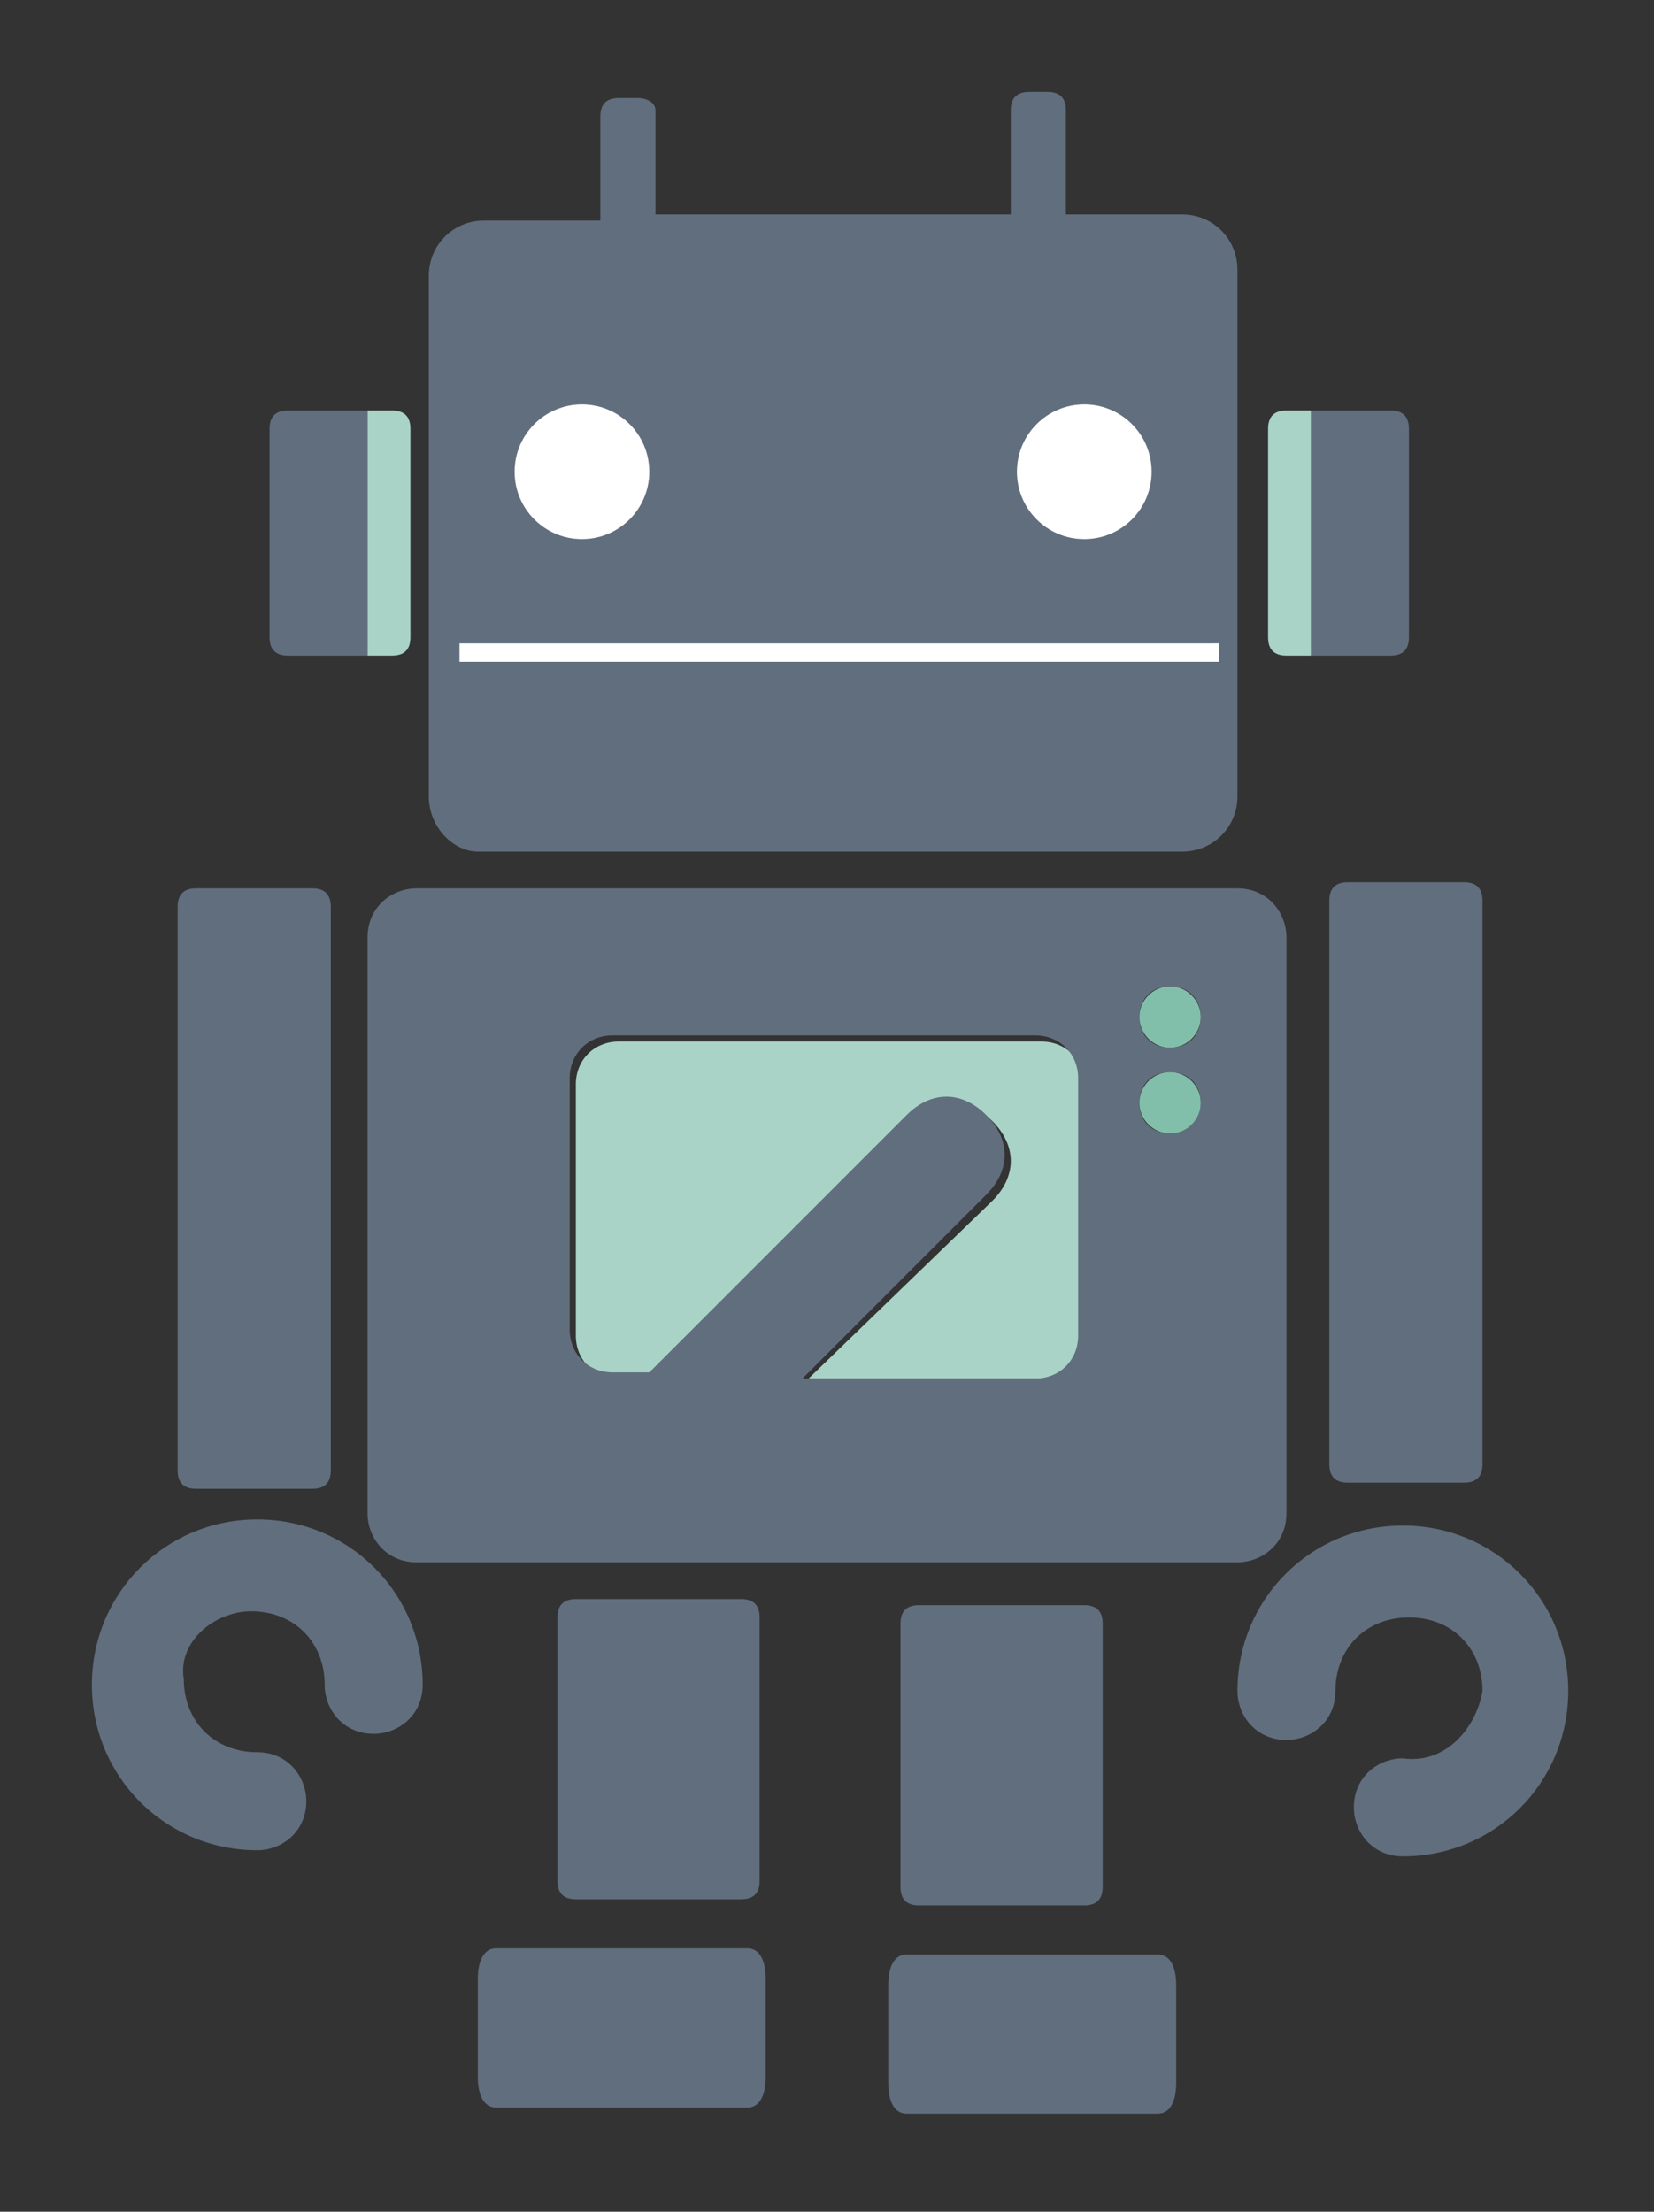 <?xml version="1.0" encoding="utf-8"?>
<!-- Generator: Adobe Illustrator 18.0.0, SVG Export Plug-In . SVG Version: 6.00 Build 0)  -->
<!DOCTYPE svg PUBLIC "-//W3C//DTD SVG 1.1//EN" "http://www.w3.org/Graphics/SVG/1.1/DTD/svg11.dtd">
<svg version="1.1" id="Layer_1" xmlns="http://www.w3.org/2000/svg" xmlns:xlink="http://www.w3.org/1999/xlink" x="0px" y="0px"
	 viewBox="0 0 27 36.1" enable-background="new 0 0 27 36.1" xml:space="preserve">
<rect x="0" y="0" width="27" height="36.1" fill="#333333" stroke="none"/>
<g>
	<path fill="#AAD3C7" d="M13.2,22.5l0.3,0l3.5,0c0.4,0,0.7-0.3,0.7-0.7l0-4.1c0-0.4-0.3-0.7-0.7-0.7l-6.9,0c-0.4,0-0.7,0.3-0.7,0.7
		l0,4.1c0,0.4,0.3,0.7,0.7,0.7l0.6,0l4.2-4.2c0.4-0.4,0.9-0.4,1.3,0c0.4,0.4,0.4,0.9,0,1.3L13.2,22.5z"/>
	<path fill="#616E7D" d="M6.8,14.5c-0.4,0-0.8,0.3-0.8,0.8l0,9.4c0,0.4,0.3,0.8,0.8,0.8l13.4,0c0.4,0,0.8-0.3,0.8-0.8l0-9.4
		c0-0.4-0.3-0.8-0.8-0.8L6.8,14.5z M17.6,21.8c0,0.4-0.3,0.7-0.7,0.7l-3.5,0l-0.3,0l3-3c0.4-0.4,0.4-0.9,0-1.3
		c-0.4-0.4-0.9-0.4-1.3,0l-4.2,4.2l-0.6,0c-0.4,0-0.7-0.3-0.7-0.7l0-4.1c0-0.4,0.3-0.7,0.7-0.7l6.9,0c0.4,0,0.7,0.3,0.7,0.7
		L17.6,21.8z M19.1,18.5c-0.3,0-0.5-0.2-0.5-0.5c0-0.3,0.2-0.5,0.5-0.5c0.3,0,0.5,0.2,0.5,0.5C19.6,18.2,19.4,18.5,19.1,18.5z
		 M19.1,17.1c-0.3,0-0.5-0.2-0.5-0.5c0-0.3,0.2-0.5,0.5-0.5c0.3,0,0.5,0.2,0.5,0.5C19.6,16.9,19.4,17.1,19.1,17.1z"/>
	<path fill="#616E7D" d="M3.2,14.5c-0.2,0-0.3,0.1-0.3,0.3l0,9.2c0,0.2,0.1,0.3,0.3,0.3l1.9,0c0.2,0,0.3-0.1,0.3-0.3l0-9.2
		c0-0.2-0.1-0.3-0.3-0.3L3.2,14.5z"/>
	<path fill="#616E7D" d="M4.1,26.3c0.7,0,1.2,0.5,1.2,1.2c0,0.4,0.3,0.8,0.8,0.8c0.4,0,0.8-0.3,0.8-0.8c0-1.5-1.2-2.7-2.7-2.7
		c-1.5,0-2.7,1.2-2.7,2.7c0,1.5,1.2,2.7,2.7,2.7c0.4,0,0.8-0.3,0.8-0.8c0-0.4-0.3-0.8-0.8-0.8c-0.7,0-1.2-0.5-1.2-1.2
		C2.9,26.8,3.5,26.3,4.1,26.3z"/>
	<path fill="#616E7D" d="M22,14.4c-0.2,0-0.3,0.1-0.3,0.3l0,9.2c0,0.2,0.1,0.3,0.3,0.3l1.9,0c0.2,0,0.3-0.1,0.3-0.3l0-9.2
		c0-0.2-0.1-0.3-0.3-0.3L22,14.4z"/>
	<path fill="#616E7D" d="M22.9,28.7c-0.4,0-0.8,0.3-0.8,0.8c0,0.4,0.3,0.8,0.8,0.8c1.5,0,2.7-1.2,2.7-2.7c0-1.5-1.2-2.7-2.7-2.7
		c-1.5,0-2.7,1.2-2.7,2.7c0,0.4,0.3,0.8,0.8,0.8c0.4,0,0.8-0.3,0.8-0.8c0-0.7,0.5-1.2,1.2-1.2c0.7,0,1.2,0.5,1.2,1.2
		C24.1,28.2,23.6,28.8,22.9,28.7z"/>
	<path fill="#616E7D" d="M9.4,26.1c-0.2,0-0.3,0.1-0.3,0.3l0,4.3c0,0.2,0.1,0.3,0.3,0.3l2.7,0c0.2,0,0.3-0.1,0.3-0.3l0-4.3
		c0-0.2-0.1-0.3-0.3-0.3L9.4,26.1z"/>
	<path fill="#616E7D" d="M15,26.2c-0.2,0-0.3,0.1-0.3,0.3l0,4.3c0,0.2,0.1,0.3,0.3,0.3l2.7,0c0.2,0,0.3-0.1,0.3-0.3l0-4.3
		c0-0.2-0.1-0.3-0.3-0.3L15,26.2z"/>
	<path fill="#616E7D" d="M8.1,31.8c-0.2,0-0.3,0.2-0.3,0.5l0,1.6c0,0.3,0.1,0.5,0.3,0.5l4.1,0c0.2,0,0.3-0.2,0.3-0.5l0-1.6
		c0-0.3-0.1-0.5-0.3-0.5L8.1,31.8z"/>
	<path fill="#616E7D" d="M14.8,31.9c-0.2,0-0.3,0.2-0.3,0.5l0,1.6c0,0.3,0.1,0.5,0.3,0.5l4.1,0c0.2,0,0.3-0.2,0.3-0.5l0-1.6
		c0-0.3-0.1-0.5-0.3-0.5L14.8,31.9z"/>
	<path fill="#616E7D" d="M10.4,1.6l-0.3,0c-0.2,0-0.3,0.1-0.3,0.3l0,1.7L8,3.6h0H7.9c-0.5,0-0.9,0.4-0.9,0.9L7,13
		c0,0.5,0.4,0.9,0.8,0.9l11.5,0c0.5,0,0.9-0.4,0.9-0.9l0-8.6c0-0.5-0.4-0.9-0.9-0.9l-0.4,0l-1.5,0l0-1.7c0-0.2-0.1-0.3-0.3-0.3
		l-0.3,0c-0.2,0-0.3,0.1-0.3,0.3l0,1.7l-5.8,0l0-1.7C10.7,1.7,10.6,1.6,10.4,1.6z M9.5,6.6c0.6,0,1.1,0.5,1.1,1.1
		c0,0.6-0.5,1.1-1.1,1.1c-0.6,0-1.1-0.5-1.1-1.1C8.4,7.1,8.9,6.6,9.5,6.6z M17.7,6.6c0.6,0,1.1,0.5,1.1,1.1c0,0.6-0.5,1.1-1.1,1.1
		c-0.6,0-1.1-0.5-1.1-1.1C16.6,7.1,17.1,6.6,17.7,6.6z M19.8,10.5v0.3H7.5v-0.3H19.8z"/>
	<path fill="#616E7D" d="M4.4,7l0,3.4c0,0.2,0.1,0.3,0.3,0.3l1.3,0v-4l-1.3,0C4.5,6.7,4.4,6.8,4.4,7z"/>
	<path fill="#AAD3C7" d="M6,6.7v4l0.4,0c0.2,0,0.3-0.1,0.3-0.3l0-3.4c0-0.2-0.1-0.3-0.3-0.3L6,6.7z"/>
	<path fill="#616E7D" d="M21.4,6.7v4l1.3,0c0.2,0,0.3-0.1,0.3-0.3L23,7c0-0.2-0.1-0.3-0.3-0.3L21.4,6.7z"/>
	<path fill="#AAD3C7" d="M20.7,7l0,3.4c0,0.2,0.1,0.3,0.3,0.3l0.4,0v-4l-0.4,0C20.8,6.7,20.7,6.8,20.7,7z"/>
	<circle fill="#FFFFFF" cx="9.5" cy="7.7" r="1.1"/>
	<circle fill="#FFFFFF" cx="17.7" cy="7.7" r="1.1"/>
	<rect x="7.5" y="10.5" fill="#FFFFFF" width="12.4" height="0.3"/>
	<circle fill="#82BFAB" cx="19.1" cy="16.6" r="0.5"/>
	<circle fill="#82BFAB" cx="19.1" cy="18" r="0.5"/>
</g>
</svg>
